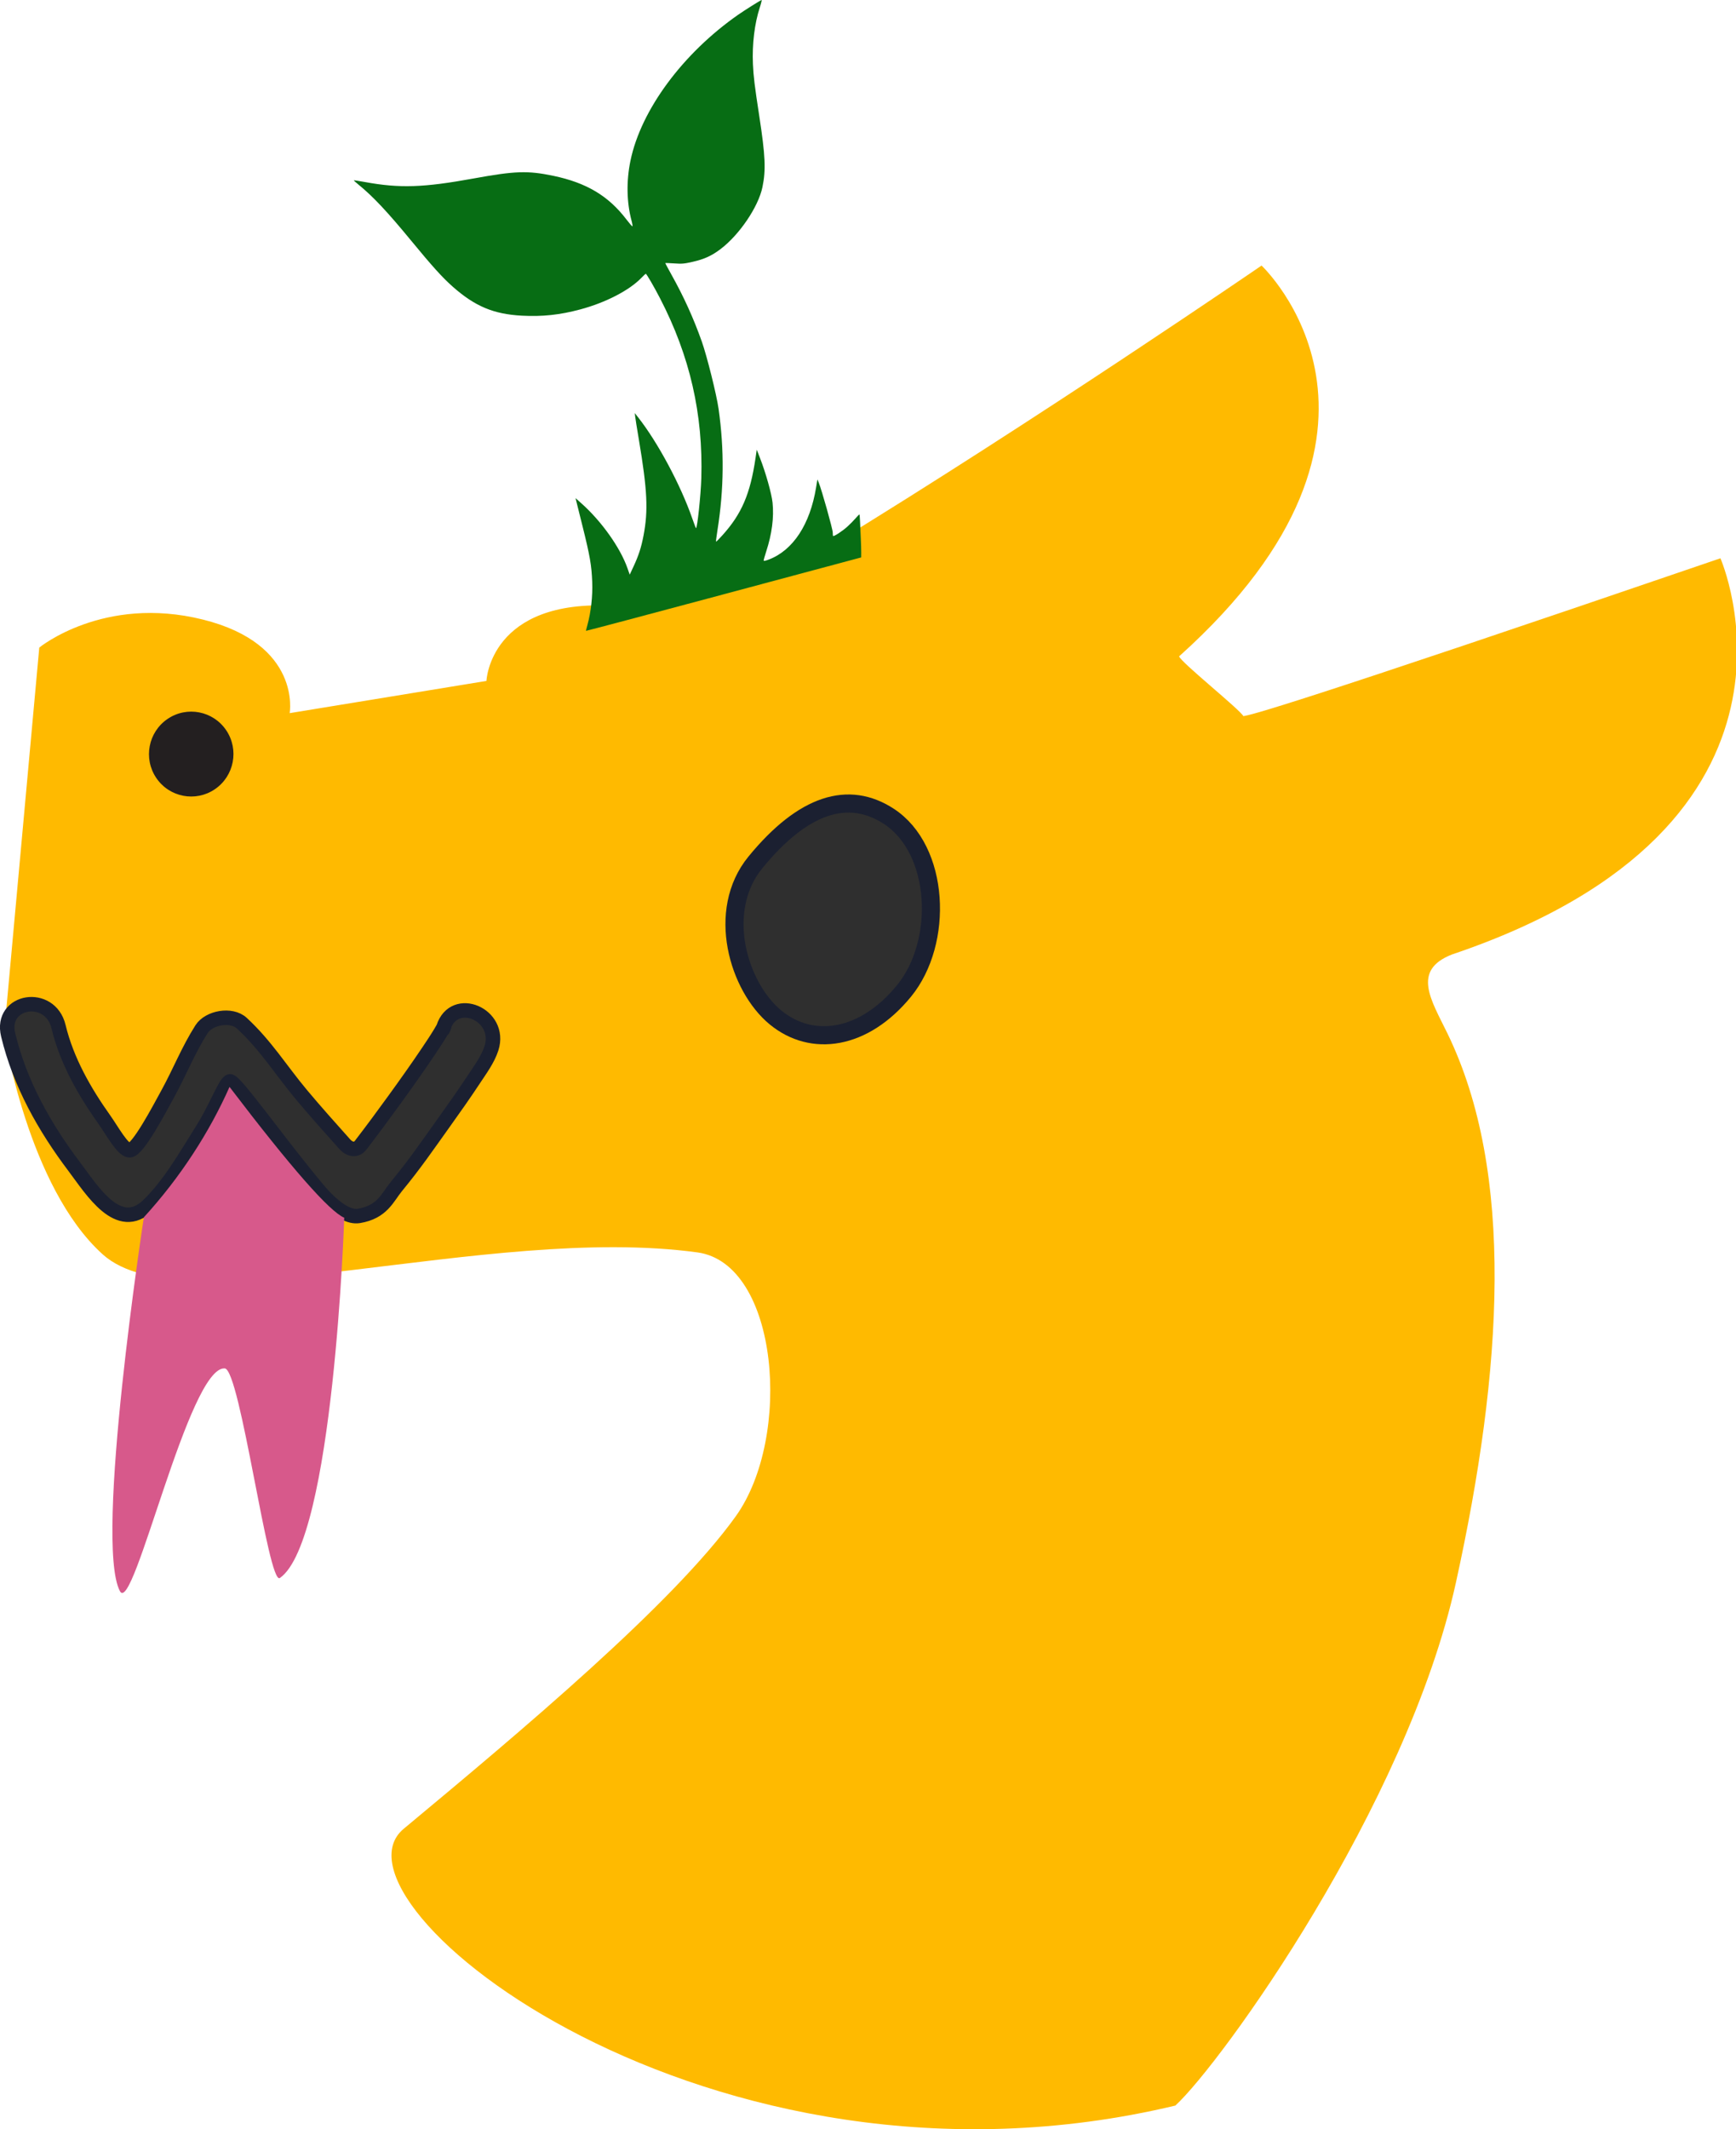<?xml version="1.0" encoding="UTF-8" standalone="no"?>
<svg
   width="479.014"
   height="587.12"
   viewBox="0 0 479.014 587.12"
   version="1.1"
   xml:space="preserve"
   style="clip-rule:evenodd;fill-rule:evenodd;stroke-miterlimit:10"
   id="svg1652"
   sodipodi:docname="dragnmlem_plont.svg"
   inkscape:version="1.2.2 (b0a8486541, 2022-12-01)"
   xmlns:inkscape="http://www.inkscape.org/namespaces/inkscape"
   xmlns:sodipodi="http://sodipodi.sourceforge.net/DTD/sodipodi-0.dtd"
   xmlns="http://www.w3.org/2000/svg"
   xmlns:svg="http://www.w3.org/2000/svg"
   xmlns:serif="http://www.serif.com/"><defs
   id="defs1656" /><sodipodi:namedview
   id="namedview1654"
   pagecolor="#ffffff"
   bordercolor="#000000"
   borderopacity="0.25"
   inkscape:showpageshadow="2"
   inkscape:pageopacity="0.0"
   inkscape:pagecheckerboard="0"
   inkscape:deskcolor="#d1d1d1"
   showgrid="false"
   inkscape:zoom="0.74804688"
   inkscape:cx="217.90078"
   inkscape:cy="313.48303"
   inkscape:window-width="949"
   inkscape:window-height="920"
   inkscape:window-x="5"
   inkscape:window-y="24"
   inkscape:window-maximized="1"
   inkscape:current-layer="svg1652" />
    <g
   id="Layer-2"
   serif:id="Layer 2"
   transform="translate(-15.66,74.95)">
        <g
   transform="matrix(1.04,-0.02,0.019,1,14.103,471.604)"
   id="g1621">
            <path
   d="m 62.132,-374.475 c 26.196,7.325 22.584,26.265 22.584,26.265 l 52.345,-7.836 c 0,0 1.306,-22.691 34.118,-20.024 8.733,-2.651 7.472,-2.829 40.187,-11.183 5.194,-1.327 11.745,-0.632 16.733,-3.666 56.515,-34.375 116.63,-75.512 116.63,-75.512 0,0 44.978,45.503 -23.828,107.282 0.277,1.516 15.732,14.86 16.732,16.816 1.882,-0.208 11.231,-2.256 127.325,-40.974 0,0 29.682,73.974 -73.204,107.789 -10.834,4.167 -5.731,12.44 -1.614,21.685 17.272,38.785 13,93 -0.5,151.5 -14.182,61.46 -64.814,131.449 -77.042,142.649 -124.517,28.3 -226.739,-60.872 -203.258,-80.394 31.579,-26.254 72.562,-60.575 89.642,-84.377 15.492,-21.59 12.658,-69.442 -8.842,-72.942 -55.855,-9.093 -136.412,18.098 -157.718,-2.594 -19.537,-18.972 -25.054,-61.501 -25.054,-61.501 l 11.264,-106.119 c 0,0 17.304,-14.188 43.5,-6.864"
   style="fill:#ffba00;fill-rule:nonzero"
   id="path1619" />
        </g>
        <g
   transform="translate(61.889,142.677)"
   id="g1625">
            <path
   d="M 0,-19.374 C -5.331,-15.746 -6.727,-8.468 -3.119,-3.118 0.49,2.232 7.737,3.628 13.068,0 18.399,-3.628 19.795,-10.906 16.187,-16.256 12.578,-21.606 5.331,-23.002 0,-19.374"
   style="fill:#231f20;fill-rule:nonzero"
   id="path1623" />
        </g>
        <g
   transform="translate(5.327,20.397)"
   id="g1635">
            <g
   transform="translate(218.784,173.696)"
   id="g1629">
                <path
   d="M 0,-31.284 C -11.074,-17.782 -4.657,3.153 5.476,11.506 15.609,19.858 29.895,17.758 40.969,4.255 52.042,-9.247 50.885,-34.788 36.779,-43.96 25.733,-51.142 13.307,-47.509 0,-31.284"
   style="fill:#2f2f2f;fill-rule:nonzero"
   id="path1627" />
            </g>
            <g
   transform="matrix(-0.655,0.755,0.755,0.655,264.507,152.83)"
   id="g1633">
                <path
   d="M 22.091,-41.365 C 39.547,-40.883 51.156,-22.317 50.826,-9.19 50.495,3.938 39.547,13.353 22.091,12.87 4.636,12.387 -13.9,-5.223 -11.585,-21.889 c 1.813,-13.05 12.7,-20.056 33.676,-19.476 z"
   style="fill:none;fill-rule:nonzero;stroke:#1b2031;stroke-width:5px"
   id="path1631" />
            </g>
        </g>
        <g
   transform="translate(15.907,19.05)"
   id="g1645">
            <g
   transform="translate(2.004,234.417)"
   id="g1639">
                <path
   d="m 0,-43.055 c 3.257,13.535 10.07,25.521 18.224,36.333 4.887,6.482 12.223,18.572 20.403,10.698 5.984,-5.76 10.513,-13.822 14.996,-20.938 3.848,-6.11 6.244,-12.932 7.57,-13.266 1.325,-0.333 13.351,16.672 23.356,28.689 0.75,0.9 7.14,9.249 12.213,8.418 6.506,-1.065 7.893,-5.106 10.344,-8.092 5.265,-6.411 8.393,-11.041 13.248,-17.823 2.787,-3.893 5.55,-7.811 8.195,-11.821 1.712,-2.594 3.824,-5.432 4.805,-8.494 2.97,-9.269 -10.284,-14.984 -13.254,-5.714 -0.462,1.441 0.342,-0.563 0.211,-0.345 -0.349,0.575 -0.666,1.174 -1.013,1.75 -1.066,1.768 -2.21,3.48 -3.355,5.184 -3.034,4.513 -6.18,8.936 -9.36,13.325 -3.057,4.22 -6.151,8.409 -9.321,12.527 -1.201,1.561 -3.036,1.229 -4.383,-0.276 -3.893,-4.348 -8.262,-9.232 -12.013,-13.724 -5.673,-6.794 -9.734,-13.484 -16.378,-19.635 -2.923,-2.707 -9.122,-1.516 -11.13,1.65 -3.773,5.948 -5.934,11.65 -9.345,17.86 -2.313,4.209 -8.287,15.631 -10.533,15.534 -1.917,-0.083 -4.818,-5.475 -6.926,-8.44 C 21.092,-27.336 16.16,-35.913 13.894,-45.33 11.589,-54.905 -2.324,-52.712 0,-43.055"
   style="fill:#2f2f2f;fill-rule:nonzero"
   id="path1637" />
            </g>
            <g
   transform="translate(2.004,234.417)"
   id="g1643">
                <path
   d="m 0,-43.055 c 3.257,13.535 10.07,25.521 18.224,36.333 4.887,6.482 12.223,18.572 20.403,10.698 5.984,-5.76 10.513,-13.822 14.996,-20.938 3.848,-6.11 6.244,-12.932 7.57,-13.266 1.325,-0.333 13.351,16.672 23.356,28.689 0.75,0.9 7.14,9.249 12.213,8.418 6.506,-1.065 7.893,-5.106 10.344,-8.092 5.265,-6.411 8.393,-11.041 13.248,-17.823 2.787,-3.893 5.55,-7.811 8.195,-11.821 1.712,-2.594 3.824,-5.432 4.805,-8.494 2.97,-9.269 -10.284,-14.984 -13.254,-5.714 -0.462,1.441 0.342,-0.563 0.211,-0.345 -0.349,0.575 -0.666,1.174 -1.013,1.75 -1.066,1.768 -2.21,3.48 -3.355,5.184 -3.034,4.513 -6.18,8.936 -9.36,13.325 -3.057,4.22 -6.151,8.409 -9.321,12.527 -1.201,1.561 -3.036,1.229 -4.383,-0.276 -3.893,-4.348 -8.262,-9.232 -12.013,-13.724 -5.673,-6.794 -9.734,-13.484 -16.378,-19.635 -2.923,-2.707 -9.122,-1.516 -11.13,1.65 -3.773,5.948 -5.934,11.65 -9.345,17.86 -2.313,4.209 -8.287,15.631 -10.533,15.534 -1.917,-0.083 -4.818,-5.475 -6.926,-8.44 C 21.092,-27.336 16.16,-35.913 13.894,-45.33 11.589,-54.905 -2.324,-52.712 0,-43.055 Z"
   style="fill:none;fill-rule:nonzero;stroke:#1b2031;stroke-width:4px"
   id="path1641" />
            </g>
        </g>
        <g
   transform="matrix(0.932,0,0,1.036,-119.161,-61.497)"
   id="g1649">
            <path
   d="m 187.248,311.021 c 0,0 -14.811,86.462 -7.079,99.522 3.981,6.724 20.402,-60.024 31.038,-59.295 4.578,0.314 12.879,57.938 16.312,55.786 15.956,-9.998 19.052,-95.895 19.052,-95.895 -4.341,-1.651 -15.54,-13.087 -33.958,-34.822 -5.867,11.926 -14.548,24.079 -25.365,34.704 z"
   style="fill:#d7598b"
   id="path1647" />
        </g>
    </g>
<g
   inkscape:groupmode="layer"
   id="layer1"
   inkscape:label="Layer 1"
   transform="translate(-15.66,74.95)" /><path
   style="fill:#076d14;fill-opacity:0.997;stroke-width:0.219"
   d="m 161.692,173.956 c -0.014,-0.052 0.162,-0.778 0.392,-1.612 0.991,-3.605 1.477,-7.97 1.324,-11.904 -0.176,-4.543 -0.638,-7.195 -2.674,-15.352 l -1.928,-7.725 1.618,1.437 c 5.526,4.906 10.716,12.202 12.704,17.861 l 0.632,1.797 1.026,-2.201 c 1.441,-3.093 2.142,-5.256 2.779,-8.57 1.325,-6.9 1.055,-12.558 -1.258,-26.301 -0.531,-3.154 -1.005,-6.125 -1.055,-6.602 l -0.09,-0.867 0.978,1.247 c 5.426,6.92 11.691,18.633 14.895,27.85 0.488,1.405 0.943,2.586 1.01,2.625 0.337,0.195 1.331,-9.105 1.467,-13.728 0.522,-17.728 -3.148,-33.733 -11.386,-49.648 -1.68,-3.245 -3.76,-6.819 -3.942,-6.771 -0.087,0.023 -0.624,0.525 -1.191,1.114 -3.342,3.468 -9.874,6.842 -16.876,8.718 -5.635,1.51 -10.457,2.027 -16.106,1.726 -7.787,-0.415 -12.924,-2.562 -19.05,-7.963 -2.855,-2.517 -5.658,-5.614 -11.48,-12.687 -6.664,-8.096 -10.584,-12.26 -14.654,-15.568 -0.685,-0.557 -1.222,-1.051 -1.194,-1.1 0.028,-0.048 1.383,0.157 3.011,0.456 9.616,1.765 16.18,1.553 30.006,-0.968 11.488,-2.095 14.976,-2.212 22.033,-0.736 9.142,1.912 15.211,5.534 20.172,12.04 0.812,1.065 1.552,1.915 1.645,1.89 0.093,-0.025 -0.011,-0.716 -0.231,-1.535 -1.368,-5.105 -1.473,-10.94 -0.298,-16.6 2.898,-13.968 14.434,-29.569 29.759,-40.247 1.719,-1.198 6.086,-3.94 6.415,-4.028 C 210.252,-0.028 210.03,0.897 209.651,2.056 c -1.445,4.422 -2.136,10.11 -1.895,15.599 0.15,3.41 0.463,5.986 1.726,14.194 1.707,11.09 1.885,15.03 0.897,19.767 -1.136,5.446 -6.376,13.17 -11.6,17.102 -2.435,1.833 -4.443,2.748 -7.622,3.474 -2.381,0.544 -2.965,0.595 -5.109,0.446 -1.332,-0.093 -2.442,-0.133 -2.467,-0.089 -0.025,0.044 0.743,1.489 1.707,3.212 3.365,6.013 6.058,11.941 8.336,18.349 1.438,4.045 4.094,14.682 4.656,18.646 1.594,11.241 1.495,22.1 -0.303,33.393 -0.277,1.738 -0.456,3.188 -0.398,3.221 0.058,0.034 0.842,-0.754 1.742,-1.749 5.328,-5.895 7.699,-11.416 9.154,-21.317 l 0.338,-2.3 0.899,2.309 c 1.583,4.065 3.197,9.801 3.458,12.292 0.424,4.046 -0.173,8.647 -1.747,13.463 -0.416,1.273 -0.73,2.411 -0.698,2.531 0.038,0.141 0.543,0.031 1.447,-0.316 6.677,-2.56 11.348,-9.693 13.015,-19.875 l 0.361,-2.203 0.364,0.874 c 0.805,1.93 3.878,12.863 3.868,13.761 -0.005,0.493 0.047,0.93 0.117,0.97 0.248,0.143 2.529,-1.351 3.821,-2.503 0.723,-0.644 1.768,-1.697 2.323,-2.339 0.555,-0.642 1.052,-1.143 1.103,-1.113 0.052,0.03 0.126,0.861 0.165,1.848 0.039,0.986 0.132,3.053 0.207,4.593 0.075,1.54 0.132,3.387 0.128,4.106 l -0.009,1.307 -37.96,10.171 c -20.878,5.594 -37.971,10.129 -37.985,10.077 z"
   id="path2026"
   inkscape:label="plont" /></svg>
